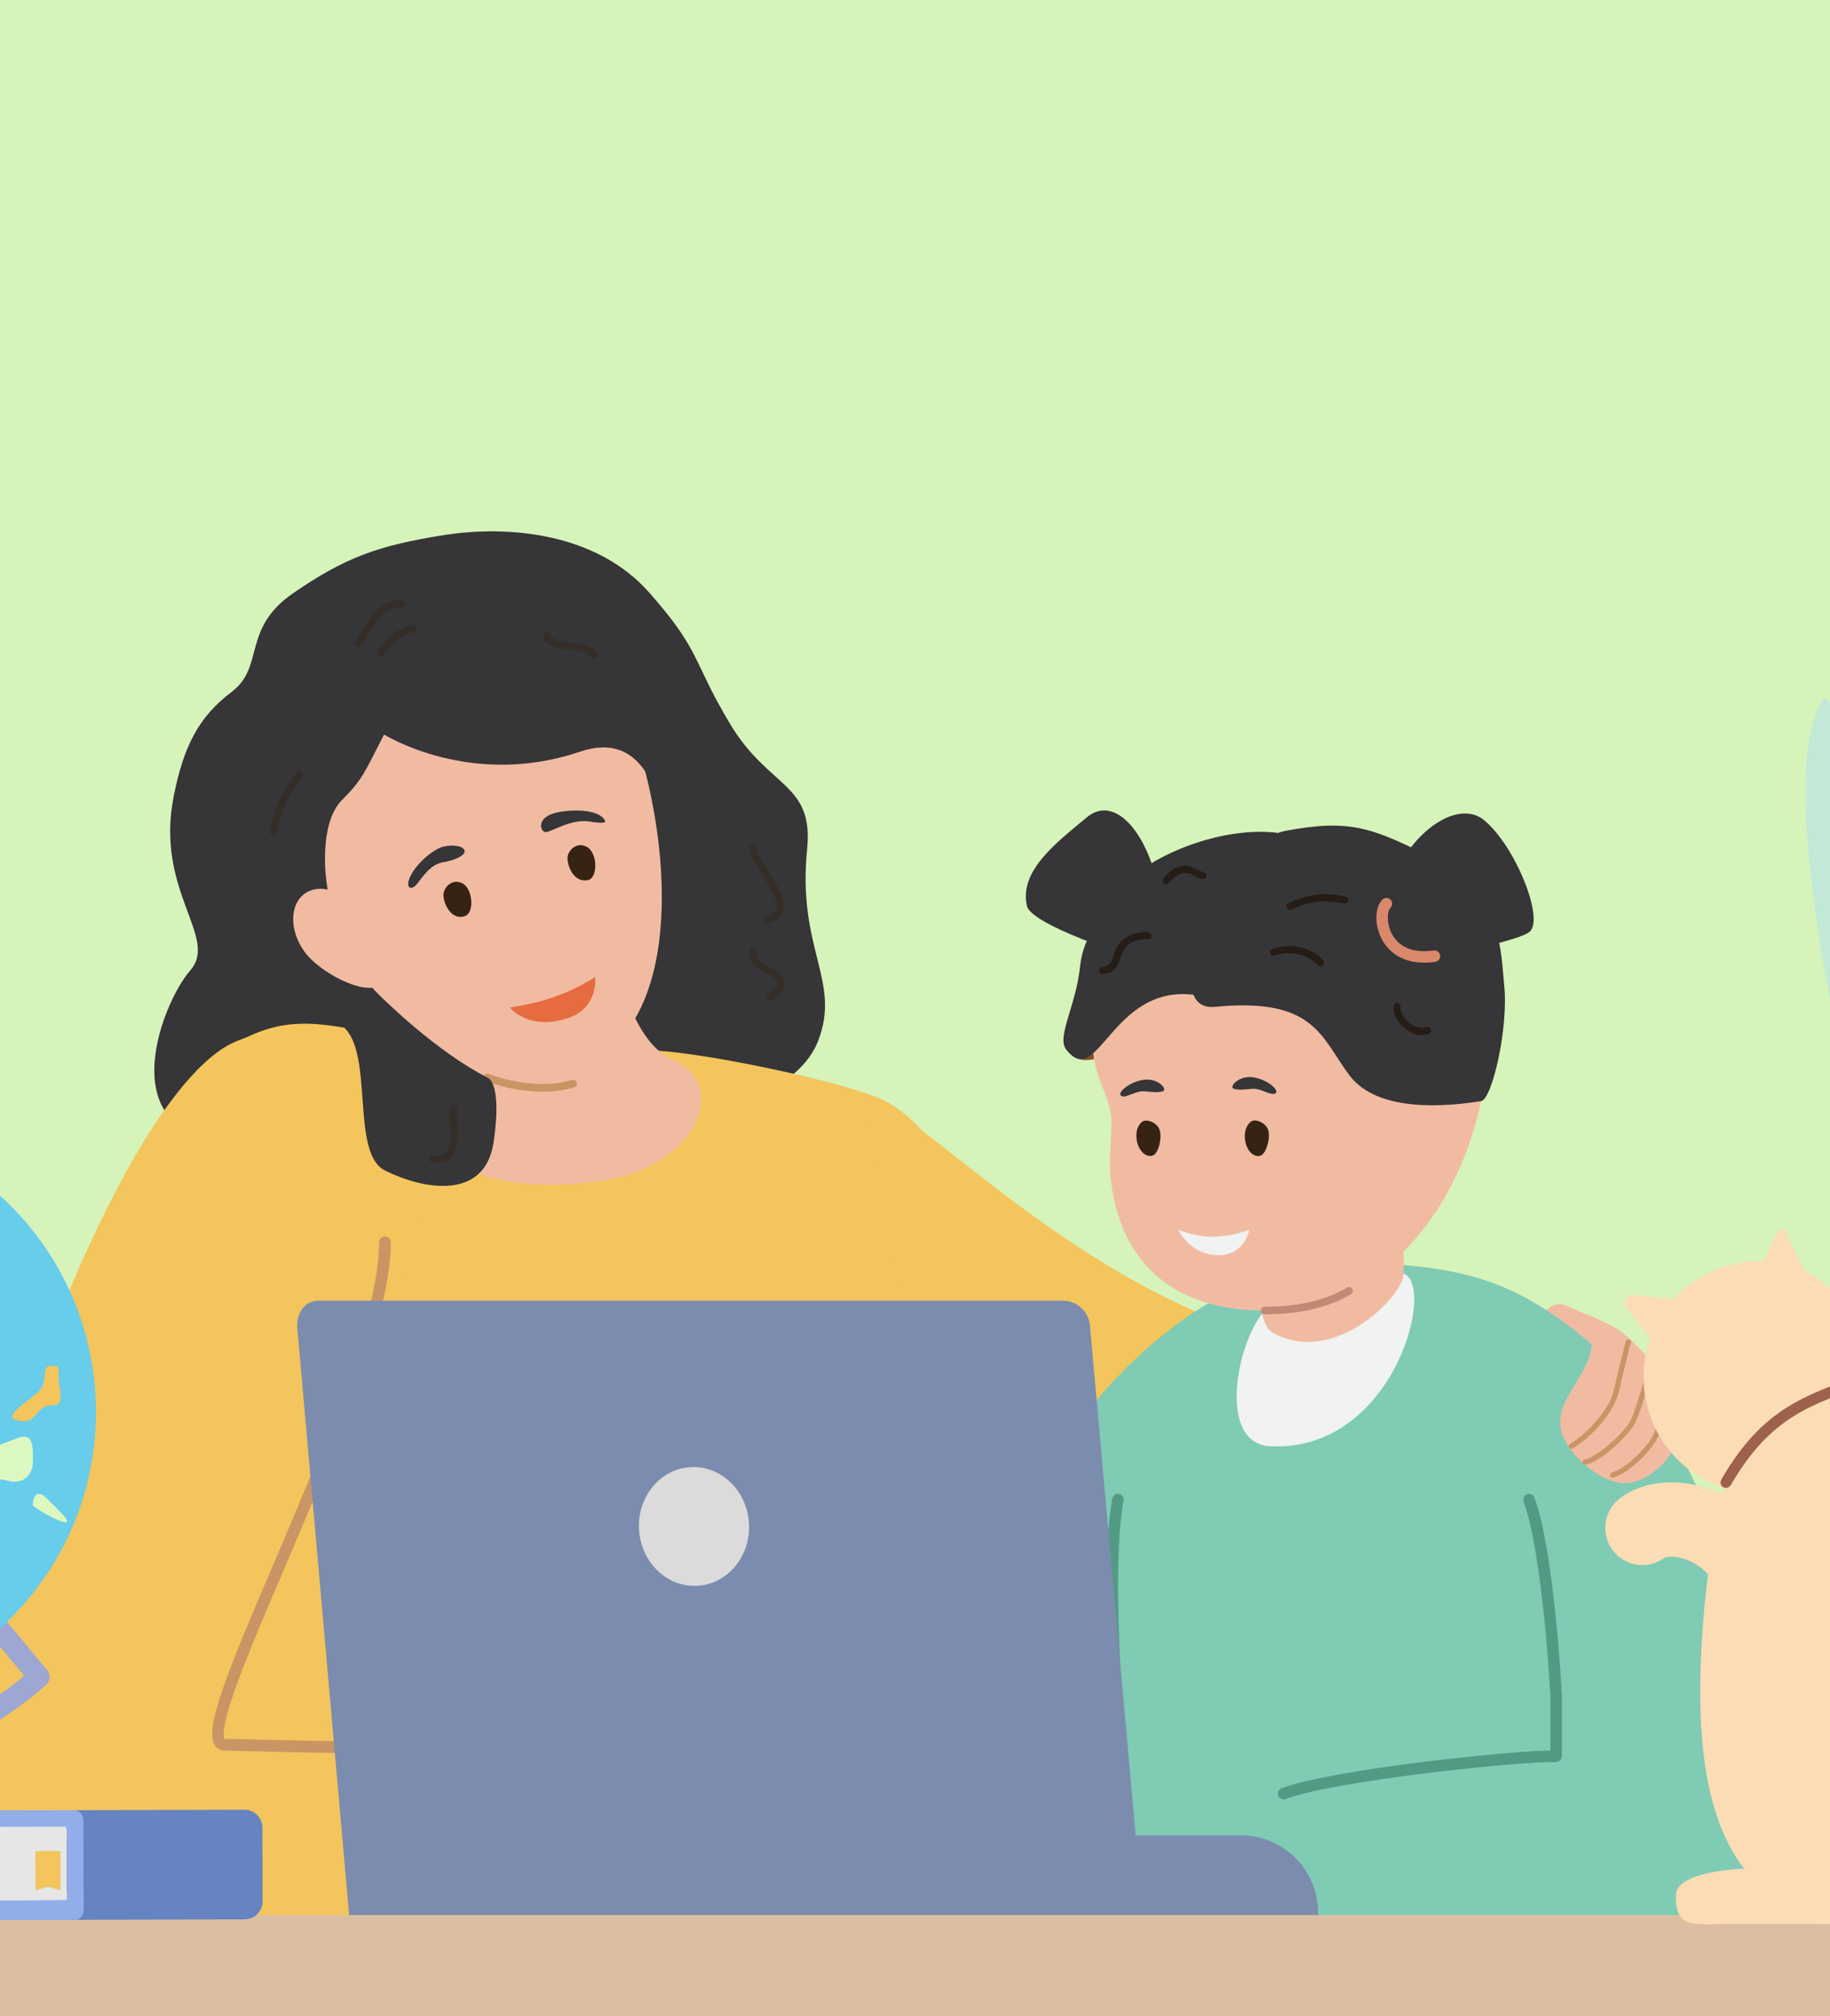 <svg width="236" height="260" viewBox="0 0 236 260" fill="none" xmlns="http://www.w3.org/2000/svg">
<g clip-path="url(#clip0_2022_123)">
<rect width="236" height="260" fill="#D6F3BA"/>
<g clip-path="url(#clip1_2022_123)">
<path d="M202.089 168.423C199.427 167.117 197.447 171.349 200.669 172.587C203.891 173.826 205.717 174.633 206.732 174.633C207.747 174.633 208.675 171.996 207.808 171.127C206.941 170.259 203.928 169.322 202.089 168.423Z" fill="#F1BBA2"/>
<path d="M75.759 133.914C80.272 133.914 81.459 139.723 87.091 141.596C94.077 143.918 103.153 140.247 105.496 134.259C108.539 126.479 102.778 122.425 104.088 109.495C104.955 100.926 99.131 101.684 94.144 93.343C89.158 84.996 90.492 84.09 83.728 76.421C76.964 68.751 65.662 67.667 57.17 69.016C48.678 70.365 44.448 71.924 37.8 76.501C31.153 81.078 34.16 85.981 29.887 89.216C25.613 92.443 23.707 96.195 22.416 102.614C19.931 114.934 28.282 120.891 24.531 125.148C20.78 129.405 13.167 148.483 32.863 147.331C39.824 146.924 46.059 149.216 49.471 143.924C54.495 136.138 57.004 141.318 63.885 137.906C70.772 134.487 75.753 133.926 75.753 133.926L75.759 133.914Z" fill="#363537"/>
<path d="M25.281 138.127C41.865 124.606 43.44 138.127 83.224 135.485C88.131 135.158 110.464 139.661 114.775 142.316C136.629 155.764 153.711 243.83 153.711 243.83L27.163 242.432L25.281 138.127Z" fill="#F3C55C"/>
<path d="M57.003 131.979C56.714 137.561 51.641 132.281 51.641 139.353C51.641 145.495 58.503 155.308 77.928 152.197C90.281 150.22 93.996 139.655 86.653 136.575C82.497 134.832 80.535 127.827 80.535 127.827L57.003 131.973V131.979Z" fill="#F1BBA2"/>
<path d="M83.338 99.984C87.157 115.31 87.009 137.573 69.583 138.91C48.264 140.548 24.793 98.634 41.9 83.246C59.007 67.858 77.927 78.281 83.338 99.984Z" fill="#F1BBA2"/>
<path d="M49.533 94.71C47.025 99.558 46.846 100.427 44.067 103.211C41.288 105.996 41.546 113.209 42.874 117.324C49.201 136.945 43.784 127.47 42.53 128.727C41.275 129.984 36.079 117.17 35.366 116.456C34.647 115.735 29.008 95.191 29.008 93.035C29.008 90.879 42.591 77.881 44.233 76.23C45.881 74.579 60.712 71.499 64.924 71.499C69.137 71.499 77.555 70.963 79.35 73.833C81.14 76.704 92.786 100.753 92.786 100.753C92.786 100.753 99.771 111.959 95.049 111.645C89.004 111.238 87.867 110.018 86.317 106.476C84.657 102.669 83.083 94.119 74.757 96.946C60.682 101.721 49.533 94.723 49.533 94.723V94.71Z" fill="#363537"/>
<path d="M-8.26 252.35C-13.653 218.709 13.126 141.312 30.51 134.265C42.759 129.294 52.197 133.205 54.473 146.789C56.748 160.372 36.038 224.376 36.038 224.376C36.038 224.376 96.772 207.658 102.153 224.376C107.527 241.095 104.84 252.941 104.84 252.941L-8.254 252.35H-8.26Z" fill="#F3C55C"/>
<path d="M47.889 226.083C42.324 226.083 37.38 225.96 33.641 225.861C31.84 225.818 30.278 225.775 29.005 225.756C28.452 225.75 27.99 225.498 27.701 225.054C26.312 222.904 29.337 215.567 35.271 201.688C41.34 187.483 48.891 169.803 48.891 160.212C48.891 159.793 49.229 159.454 49.647 159.454C50.066 159.454 50.404 159.793 50.404 160.212C50.404 170.117 42.785 187.951 36.661 202.286C34.219 207.996 31.92 213.387 30.475 217.403C28.409 223.151 28.851 224.093 28.974 224.235C28.974 224.235 28.993 224.235 29.023 224.235C30.302 224.253 31.87 224.29 33.678 224.34C41.98 224.549 54.517 224.869 67.418 223.914C67.836 223.884 68.199 224.198 68.23 224.617C68.261 225.036 67.947 225.399 67.529 225.43C60.759 225.929 53.958 226.077 47.889 226.077V226.083Z" fill="#C99565"/>
<path d="M57.201 115.236C57.065 116.111 57.981 118.754 59.937 118.15C61.228 117.75 61.013 114.448 59.494 113.844C58.258 113.357 57.336 114.362 57.201 115.236Z" fill="#372313"/>
<path d="M73.225 110.333C72.997 111.189 73.803 113.899 75.808 113.499C77.136 113.24 77.093 109.951 75.654 109.193C74.479 108.571 73.452 109.476 73.225 110.333Z" fill="#372313"/>
<path d="M65.754 129.928C66.818 131.16 69.37 132.608 73.293 131.277C77.216 129.947 76.767 125.986 76.767 125.986C73.225 128.228 69.849 129.306 65.754 129.922V129.928Z" fill="#E66C40"/>
<path d="M70.353 107.308C71.14 107.308 73.63 105.559 75.998 105.94C78.365 106.322 78.279 105.996 77.713 105.423C77.141 104.85 75.536 104.259 72.536 104.647C68.895 105.121 69.67 107.308 70.353 107.308Z" fill="#363537"/>
<path d="M59.915 109.821C59.958 109.063 58.334 108.879 57.16 109.187C55.549 109.612 53.089 111.965 52.683 113.653C52.468 114.534 53.089 114.965 53.993 113.727C55.063 112.267 55.906 111.38 57.264 111.17C58.359 110.998 59.884 110.419 59.915 109.827V109.821Z" fill="#363537"/>
<path d="M46.35 117.602C48.269 120.312 50.913 125.641 48.945 127.039C46.977 128.438 41.142 125.382 39.223 122.672C37.305 119.961 37.342 116.629 39.309 115.23C41.277 113.832 44.431 114.891 46.35 117.602Z" fill="#F1BBA2"/>
<path d="M69.915 140.782C66.048 140.782 62.838 139.488 62.659 139.414C62.407 139.31 62.284 139.02 62.389 138.768C62.493 138.515 62.782 138.392 63.035 138.497C63.09 138.521 68.673 140.764 73.765 139.273C74.029 139.199 74.3 139.347 74.38 139.612C74.453 139.876 74.306 140.148 74.041 140.228C72.652 140.634 71.243 140.788 69.915 140.788V140.782Z" fill="#C99565"/>
<path d="M48.419 127.834C49.815 129.232 56.278 135.571 62.851 138.959C64.757 139.945 63.792 146.499 63.626 147.479C62.372 154.932 54.403 153.325 49.643 150.941C44.533 148.378 49.317 132.041 42.086 131.548C33.889 130.988 30.63 134.622 29.437 134.308C27.101 133.686 31.288 130.051 36.988 128.333C41.557 126.959 47.583 127.298 48.419 127.834Z" fill="#363537"/>
<path d="M51.88 77.456C48.781 76.944 47.268 80.683 45.817 82.735C45.528 83.141 46.198 83.659 46.505 83.271C47.858 81.583 49.094 78.016 51.757 78.343C52.255 78.404 52.378 77.542 51.874 77.456H51.88Z" fill="#352D27"/>
<path d="M53.282 80.653C51.192 80.844 49.968 82.464 48.757 83.998C48.406 84.441 49.021 85.07 49.384 84.626C50.423 83.338 51.511 81.768 53.289 81.552C53.848 81.484 53.873 80.597 53.289 80.653H53.282Z" fill="#352D27"/>
<path d="M38.294 99.533C36.511 101.677 35.3 104.412 34.802 107.16C34.697 107.72 35.552 107.967 35.669 107.4C36.185 104.825 37.28 102.225 38.922 100.162C39.272 99.724 38.663 99.096 38.294 99.533Z" fill="#352D27"/>
<path d="M58.951 143.087C58.994 142.502 58.102 142.514 58.047 143.087C57.936 144.331 58.176 145.582 58.114 146.832C58.084 147.393 58.016 148.046 57.666 148.508C57.217 149.099 56.479 149.099 55.802 149.05C55.212 149.007 55.243 149.882 55.802 149.956C59.947 150.473 58.779 145.582 58.951 143.087Z" fill="#352D27"/>
<path d="M100.459 114.719C99.948 113.659 99.284 112.686 98.663 111.694C98.257 111.041 97.525 110.123 97.562 109.31C97.587 108.743 96.714 108.743 96.683 109.31C96.64 109.994 97.021 110.678 97.347 111.251C97.858 112.156 98.448 113.019 98.977 113.912C99.456 114.713 99.997 115.593 100.151 116.536C100.311 117.515 99.739 117.928 98.86 118.168C98.294 118.322 98.534 119.16 99.1 119.043C99.997 118.852 100.846 118.347 101.055 117.392C101.252 116.487 100.852 115.526 100.465 114.725L100.459 114.719Z" fill="#352D27"/>
<path d="M100.509 125.579C99.999 125.006 99.353 124.729 98.677 124.408C97.859 124.014 97.441 123.626 97.558 122.653C97.613 122.166 96.758 122.043 96.691 122.536C96.488 123.983 97.201 124.71 98.443 125.289C99.058 125.573 100.066 126.004 100.22 126.768C100.337 127.371 99.341 127.858 98.99 128.246C98.603 128.677 99.206 129.293 99.63 128.887C100.097 128.437 100.773 128.061 101.044 127.445C101.345 126.762 100.97 126.096 100.515 125.585L100.509 125.579Z" fill="#352D27"/>
<path d="M77.03 84.158C76.249 83.32 75.253 83.018 74.14 82.913C72.885 82.79 71.662 82.858 70.795 81.786C70.42 81.324 69.78 81.977 70.143 82.439C71.76 84.478 74.644 83.067 76.384 84.799C76.796 85.211 77.417 84.583 77.024 84.158H77.03Z" fill="#352D27"/>
<path d="M110.672 140.844C117.565 141.78 139.437 167.419 167.12 173.37C194.804 179.32 204.919 173.043 204.919 173.043L216.737 192.226C189.651 212.105 147.339 201.663 120.517 188.277L110.672 140.844Z" fill="#F3C55C"/>
<path d="M220.441 249.614C220.441 249.614 237.166 196.741 202.11 170.831C194.731 165.38 188.312 162.811 172.798 162.866C156.275 162.928 141.407 178.433 135.565 188.936C124.743 208.396 115.777 249.614 115.777 249.614H220.441Z" fill="#7FCBB4"/>
<path d="M200.676 249.571C200.264 249.571 199.938 249.238 199.938 248.832V218.708C199.932 218.567 199.003 200.622 196.494 193.636C196.353 193.248 196.556 192.823 196.943 192.688C197.331 192.546 197.755 192.749 197.89 193.137C200.479 200.333 201.383 217.932 201.426 218.678V248.838C201.426 249.251 201.094 249.577 200.688 249.577L200.676 249.571Z" fill="#539A85"/>
<path d="M146.149 244.772C145.78 244.772 145.46 244.495 145.417 244.113C145.239 242.567 141.039 206.068 143.437 193.242C143.511 192.842 143.898 192.577 144.304 192.651C144.704 192.725 144.968 193.113 144.894 193.519C142.533 206.123 146.85 243.571 146.893 243.947C146.942 244.353 146.647 244.723 146.241 244.772C146.21 244.772 146.18 244.772 146.155 244.772H146.149Z" fill="#539A85"/>
<path d="M163.088 169.002C159.373 173.228 157.006 186.158 163.782 186.503C179.715 187.322 185.267 165.644 181 164.264C171.247 161.104 163.088 169.002 163.088 169.002Z" fill="#F1F2F2"/>
<path d="M162.41 158.191C162.41 159.842 161.444 170.375 164.15 171.879C172.07 176.277 181.011 167.074 181.011 164.271V155.228L162.416 158.197L162.41 158.191Z" fill="#F1BBA2"/>
<path d="M149.694 116.813C148.92 108.755 144.216 102.028 140.151 105.404C136.087 108.78 131.438 112.334 132.428 116.813C132.981 119.32 146.011 123.417 146.011 123.417L149.694 116.813Z" fill="#363537"/>
<path d="M141.675 124.673C141.46 124.673 141.245 124.581 141.097 124.396C140.839 124.076 140.894 123.608 141.208 123.355C143.797 121.267 145.057 119.037 145.057 116.542C145.057 116.129 145.389 115.803 145.795 115.803C146.201 115.803 146.533 116.135 146.533 116.542C146.533 119.474 145.051 122.154 142.13 124.513C141.995 124.624 141.829 124.68 141.669 124.68L141.675 124.673Z" fill="#DE501D"/>
<path d="M143.999 135.959C141.422 136.538 139.516 137.203 138.458 136.15C137.401 135.09 138.458 132.361 138.458 132.361L141.859 131.813L143.999 135.959Z" fill="#82512B"/>
<path d="M191.607 138.7C189.16 155.609 178.319 169.002 163.106 169.002C151.865 169.002 144.443 163.365 143.226 151.839C142.943 149.16 143.484 145.439 143.281 143.868C142.943 141.225 141 138.293 141 135.521C141 118.611 155.512 110.498 170.725 110.498C185.937 110.498 194.03 121.969 191.607 138.7Z" fill="#F1BBA2"/>
<path d="M158.94 140.222C158.878 139.674 160.176 138.571 161.953 138.99C163.724 139.409 165.039 140.665 164.461 141.01C163.883 141.355 162.586 140.283 161.455 140.413C160.323 140.536 158.989 140.61 158.946 140.222H158.94Z" fill="#363537"/>
<path d="M150.136 140.542C150.198 139.994 148.9 138.891 147.123 139.31C145.352 139.729 144.036 140.986 144.614 141.331C145.192 141.676 146.49 140.604 147.621 140.733C148.753 140.863 150.087 140.93 150.13 140.542H150.136Z" fill="#363537"/>
<path d="M156.666 129.842C169.616 128.573 170.348 133.803 174.05 138.7C177.757 143.597 186.834 142.655 191.003 141.996C192.423 141.774 194.569 132.521 193.979 126.996C193.542 122.899 193.782 115.371 185.358 110.985C176.934 106.599 174.007 105.614 165.822 107.135C157.644 108.657 148.758 130.618 156.66 129.842H156.666Z" fill="#363537"/>
<path d="M178.691 117.324C179.466 109.267 187.343 102.41 191.414 105.786C195.485 109.162 199.291 118.753 197.182 120.219C195.073 121.686 182.375 123.928 182.375 123.928L178.691 117.324Z" fill="#363537"/>
<path d="M183.642 124.144C180.057 124.144 178.581 121.944 178.09 120.909C177.229 119.104 177.321 116.899 178.299 115.994C178.6 115.716 179.067 115.735 179.344 116.037C179.621 116.339 179.602 116.807 179.301 117.084C178.957 117.404 178.741 118.852 179.418 120.269C179.934 121.353 181.33 123.09 184.878 122.566C185.278 122.505 185.659 122.788 185.721 123.195C185.782 123.601 185.499 123.977 185.093 124.039C184.571 124.113 184.085 124.15 183.636 124.15L183.642 124.144Z" fill="#D9886B"/>
<path d="M137.478 135.324C141.801 140.948 143.492 125.646 155.508 128.572C160.199 129.712 156.516 121.655 160.986 118.531C165.451 115.408 172.571 108.422 164.823 107.412C157.076 106.402 146.585 110.887 143.671 115.679C142.373 117.811 139.692 120.657 139.305 124.501C138.788 129.687 136.236 133.704 137.485 135.324H137.478Z" fill="#363537"/>
<path d="M151.945 158.567C151.945 158.567 153.292 161.671 156.883 161.862C160.474 162.053 161.12 158.597 161.12 158.597C157.959 159.675 155.223 159.897 151.945 158.567Z" fill="#F1F2F2"/>
<path d="M161.568 144.521C160.941 144.755 160.307 145.765 160.609 147.256C160.91 148.741 162.023 149.394 162.718 148.944C163.413 148.494 163.911 146.412 163.474 145.544C163.038 144.675 161.968 144.373 161.562 144.527L161.568 144.521Z" fill="#372313"/>
<path d="M147.506 144.546C146.891 144.804 146.294 145.839 146.657 147.318C147.02 148.79 148.151 149.394 148.834 148.919C149.517 148.439 149.922 146.344 149.455 145.494C148.988 144.644 147.899 144.385 147.506 144.552V144.546Z" fill="#372313"/>
<path d="M170.604 123.816C169.073 122.042 166.208 121.568 164.08 122.393C163.564 122.597 163.779 123.428 164.314 123.237C166.263 122.541 168.489 123.003 169.965 124.457C170.383 124.87 170.986 124.254 170.604 123.816Z" fill="#251C16"/>
<path d="M173.536 115.63C170.923 115.002 168.512 115.31 166.114 116.498C165.598 116.757 166.053 117.527 166.569 117.275C168.783 116.197 170.904 116.03 173.302 116.492C173.862 116.603 174.108 115.765 173.542 115.63H173.536Z" fill="#251C16"/>
<path d="M183.999 132.447C182.462 132.952 180.543 131.326 180.605 129.749C180.629 129.182 179.769 129.188 179.732 129.749C179.596 131.843 182.179 134.123 184.239 133.316C184.762 133.106 184.559 132.262 183.999 132.447Z" fill="#251C16"/>
<path d="M148.075 120.244C146.581 120.102 145.081 120.601 144.208 121.882C143.882 122.357 143.722 122.899 143.55 123.441C143.298 124.236 143.027 124.599 142.154 124.679C141.588 124.735 141.57 125.566 142.154 125.579C143.445 125.597 144.079 124.839 144.447 123.687C144.663 123.01 144.866 122.4 145.413 121.901C146.138 121.236 147.128 121.057 148.082 121.112C148.647 121.143 148.629 120.293 148.082 120.244H148.075Z" fill="#251C16"/>
<path d="M155.271 112.501C154.281 112.248 153.617 111.521 152.523 111.657C151.502 111.786 150.69 112.501 150.063 113.271C149.707 113.708 150.297 114.342 150.697 113.905C151.299 113.258 152.043 112.482 153.015 112.574C153.734 112.642 154.324 113.215 155.038 113.357C155.591 113.468 155.831 112.642 155.271 112.501Z" fill="#251C16"/>
<path d="M163.09 169.495C162.819 169.495 162.598 169.273 162.598 169.002C162.598 168.731 162.819 168.509 163.09 168.509C167.394 168.509 170.979 167.678 173.734 166.039C173.967 165.897 174.269 165.977 174.41 166.212C174.551 166.446 174.472 166.747 174.238 166.889C171.329 168.62 167.578 169.495 163.09 169.495Z" fill="#C48976"/>
<path d="M165.887 249.78C165.887 241.865 176.924 226.464 197.185 226.464C217.447 226.464 227.826 227.881 227.826 227.881V249.485L165.887 249.78Z" fill="#7FCBB4"/>
<path d="M165.539 232.046C165.244 232.046 164.961 231.867 164.851 231.571C164.703 231.189 164.894 230.758 165.275 230.61C171.578 228.196 195.332 225.67 200.681 225.738C201.093 225.738 201.419 226.076 201.413 226.489C201.413 226.896 201.075 227.222 200.675 227.222C200.675 227.222 200.669 227.222 200.663 227.222C195.541 227.148 171.83 229.686 165.81 231.996C165.724 232.027 165.632 232.046 165.546 232.046H165.539Z" fill="#539A85"/>
<path d="M67.112 236.69H160.067C165.534 236.69 169.973 241.138 169.973 246.615V248.155H67.106V236.684L67.112 236.69Z" fill="#7C8CAF"/>
<path d="M147.489 248.161H45.131L38.404 171.953C38.017 169.754 38.976 167.727 41.177 167.727H137.06C138.769 167.727 140.239 168.971 140.54 170.684L147.489 248.161Z" fill="#7C8CAF"/>
<path d="M96.586 196.391C96.857 200.617 93.905 204.245 89.994 204.497C86.084 204.75 82.689 201.534 82.412 197.308C82.136 193.083 85.094 189.454 89.004 189.202C92.915 188.949 96.309 192.165 96.586 196.391Z" fill="#DBDBDB"/>
<path d="M320.102 246.959H-74.902V263.167H320.102V246.959Z" fill="#DCBFA3"/>
<path d="M250.477 208.791C246.406 199.692 240.005 180.201 240.005 170.776C240.005 161.351 241.462 152.259 240.005 147.059C238.548 141.86 230.369 107.141 233.554 94.371C235.541 86.412 236.223 92.018 236.223 92.018C236.223 92.018 249.026 112.297 250.477 120.416C251.928 128.536 250.028 143.813 251.934 148.334C253.834 152.856 257.173 163.63 257.173 170.782V207.824L250.483 208.797L250.477 208.791Z" fill="#C2E8D8"/>
<path d="M-25.161 229.095C-51.03 229.095 -72.078 208.008 -72.078 182.092C-72.078 167.524 -65.499 154.014 -54.018 145.033C-53.434 144.577 -52.598 144.669 -52.13 145.236L6.083 215.382C6.556 215.949 6.489 216.793 5.935 217.28C-2.643 224.894 -13.687 229.089 -25.167 229.089L-25.161 229.095ZM-53.367 148.027C-63.537 156.472 -69.342 168.817 -69.342 182.099C-69.342 206.505 -49.523 226.36 -25.161 226.36C-14.793 226.36 -4.801 222.725 3.125 216.103L-53.367 148.027Z" fill="#9CA8D3"/>
<path d="M-25.167 219.7C-4.434 219.7 12.373 202.863 12.373 182.092C12.373 161.322 -4.434 144.484 -25.167 144.484C-45.9 144.484 -62.707 161.322 -62.707 182.092C-62.707 202.863 -45.9 219.7 -25.167 219.7Z" fill="#68CCEB"/>
<path d="M-3.191 190.933C-2.115 192.011 -2.17 194.007 -0.928 192.768C0.308 191.53 -1.144 190.341 0.904 190.933C2.952 191.524 4.243 190.286 4.243 188.45C4.243 186.614 4.354 184.674 2.306 185.432C0.258 186.189 -1.033 186.725 -2.324 187.372C-3.615 188.019 -3.185 190.933 -3.185 190.933H-3.191Z" fill="#DCF8C1"/>
<path d="M4.23 194.166C4.23 192.873 4.858 192.06 5.952 193.156C7.047 194.253 9.937 196.858 8 196.212C6.063 195.565 4.237 194.16 4.237 194.16L4.23 194.166Z" fill="#DCF8C1"/>
<path d="M1.539 182.844C1.539 181.766 3.814 180.608 5.032 179.394C6.243 178.181 5.315 176.16 6.44 176.16C7.565 176.16 7.565 175.834 7.565 177.454C7.565 179.074 8.426 181.23 6.92 181.23C5.413 181.23 5.198 181.877 4.232 182.85C3.261 183.823 1.539 182.85 1.539 182.85V182.844Z" fill="#F3C55C"/>
<path d="M205.303 173.369C204.786 178.821 197.475 182.018 203.723 188.277C205.475 190.033 208.101 191.567 210.204 191.222C213.985 190.599 217.035 186.035 216.796 183.7C216.107 177.072 207.83 169.926 206.926 170.831C206.022 171.737 205.481 171.528 205.303 173.369Z" fill="#F1BBA2"/>
<path d="M202.644 186.842C202.534 186.842 202.423 186.787 202.355 186.682C202.257 186.522 202.306 186.312 202.466 186.22C204.766 184.803 207.576 181.741 208.123 179.277C208.664 176.826 209.648 173.006 209.66 172.969C209.71 172.791 209.894 172.68 210.072 172.729C210.251 172.778 210.361 172.957 210.312 173.142C210.3 173.179 209.322 176.986 208.781 179.431C208.191 182.111 205.288 185.284 202.817 186.805C202.761 186.842 202.7 186.854 202.638 186.854L202.644 186.842Z" fill="#C99565"/>
<path d="M204.421 188.887C204.261 188.887 204.119 188.776 204.089 188.616C204.052 188.431 204.175 188.258 204.353 188.222C206.05 187.889 209.709 184.556 210.379 182.985C211.092 181.316 212.574 176.277 212.574 175.686C212.574 175.501 212.728 175.347 212.913 175.347C213.097 175.347 213.251 175.501 213.251 175.686C213.251 176.48 211.658 181.722 211.006 183.25C210.318 184.864 206.554 188.48 204.488 188.881C204.47 188.881 204.445 188.887 204.427 188.887H204.421Z" fill="#C99565"/>
<path d="M207.991 190.563C207.85 190.563 207.721 190.476 207.671 190.335C207.61 190.156 207.702 189.965 207.88 189.903C210.094 189.127 212.652 186.343 213.298 184.84C213.962 183.3 215.106 179.647 215.112 179.61C215.167 179.431 215.358 179.333 215.536 179.388C215.714 179.443 215.813 179.634 215.757 179.813C215.708 179.967 214.589 183.534 213.919 185.105C213.236 186.7 210.568 189.682 208.102 190.544C208.065 190.556 208.028 190.563 207.991 190.563Z" fill="#C99565"/>
<path d="M31.569 247.515L-1.587 247.613L-1.628 233.476L31.527 233.377C32.8 233.373 33.836 234.405 33.84 235.68L33.868 245.192C33.872 246.467 32.842 247.505 31.569 247.509L31.569 247.515Z" fill="#6683C2"/>
<path d="M8.679 243.645L8.661 237.306C8.661 236.598 8.163 236.019 7.548 236.019L-30.288 236.136C-30.325 236.136 -30.361 236.111 -30.38 236.074C-30.718 235.335 -30.706 234.516 -30.38 233.635C-30.361 233.592 -30.331 233.567 -30.288 233.567L9.638 233.444C10.247 233.444 10.745 234.017 10.751 234.731L10.788 246.294C10.788 247.002 10.296 247.582 9.681 247.588L-30.029 247.711C-30.214 247.711 -30.38 247.582 -30.441 247.378C-30.65 246.738 -30.632 246.078 -30.435 245.395C-30.374 245.191 -30.208 245.056 -30.023 245.056L7.572 244.945C8.181 244.945 8.679 244.366 8.679 243.651V243.645Z" fill="#92AEEA"/>
<path d="M-23.059 238.169L-29.085 238.187C-28.974 237.873 -28.827 237.873 -28.654 235.674L8.418 235.563C8.553 235.563 8.597 236.142 8.603 236.296L8.627 244.988C8.627 245.142 -28.845 245.124 -28.845 245.124C-29.14 243.029 -29.214 242.931 -29.312 242.025L-25.703 241.933L-29.226 241.945C-29.325 241.945 -29.282 239.66 -29.134 238.52L-23.059 238.163V238.169Z" fill="#E6E6E6"/>
<path d="M7.797 238.699L7.809 242.832L7.815 243.756L6.192 243.3L4.575 243.769V242.845L4.562 238.711L7.797 238.699Z" fill="#F3C55C"/>
<path d="M241.701 179.968C240.637 188.179 232.742 193.723 224.582 192.43C216.422 191.136 210.851 183.454 212.149 175.28C213.44 167.105 221.108 161.524 229.268 162.824C237.427 164.123 242.494 173.844 241.707 179.974L241.701 179.968Z" fill="#FCDCB5"/>
<path d="M264.395 211.674C266.362 230.105 266.793 248.173 242.154 248.173C223.368 248.173 218.357 234.294 219.39 213.066C220.404 192.226 226.486 170.597 237.837 176.024C250.418 182.037 262.402 193.076 264.395 211.674Z" fill="#FCDCB5"/>
<path d="M222.583 191.876C222.467 191.876 222.344 191.845 222.233 191.783C221.895 191.586 221.778 191.155 221.975 190.816C226.42 183.079 231.087 180.744 235.878 178.853C240.828 176.9 242.439 177.935 242.715 178.163L241.811 179.253C241.811 179.253 241.824 179.266 241.848 179.278C241.836 179.272 240.569 178.52 236.4 180.165C231.856 181.958 227.423 184.175 223.204 191.518C223.075 191.746 222.835 191.876 222.589 191.876H222.583Z" fill="#9E614B"/>
<path d="M214.685 174.984L209.735 168.596C209.207 167.912 209.754 166.926 210.609 167.013L218.535 167.813L214.685 174.984Z" fill="#FCDCB5"/>
<path d="M233.112 164.863L230.277 158.863C230.092 158.345 229.361 158.351 229.182 158.863L226.68 164.253L233.112 164.856V164.863Z" fill="#FCDCB5"/>
<path d="M226.094 213.128C223.653 212.814 221.808 210.676 221.913 208.169C222.06 204.621 220.32 202.748 218.832 201.799C216.957 200.604 215.167 200.641 214.7 200.857C212.609 202.44 209.627 202.052 208.016 199.97C206.393 197.875 206.78 194.863 208.871 193.243C212.308 190.581 217.854 190.464 222.675 192.959C228.48 195.959 231.776 201.799 231.493 208.575C231.382 211.224 229.15 213.276 226.506 213.165C226.365 213.165 226.229 213.146 226.094 213.128Z" fill="#FCDCB5"/>
<path d="M233.602 240.916C232.593 240.916 216.175 239.937 216.126 244.415C216.071 248.894 218.229 248.093 224.243 248.093C230.257 248.093 239.72 248.148 239.72 248.148L233.602 240.916Z" fill="#FCDCB5"/>
</g>
</g>
<defs>
<clipPath id="clip0_2022_123">
<rect width="236" height="260" fill="white"/>
</clipPath>
<clipPath id="clip1_2022_123">
<rect x="-74" y="-18" width="394" height="281" rx="32" fill="white"/>
</clipPath>
</defs>
</svg>
